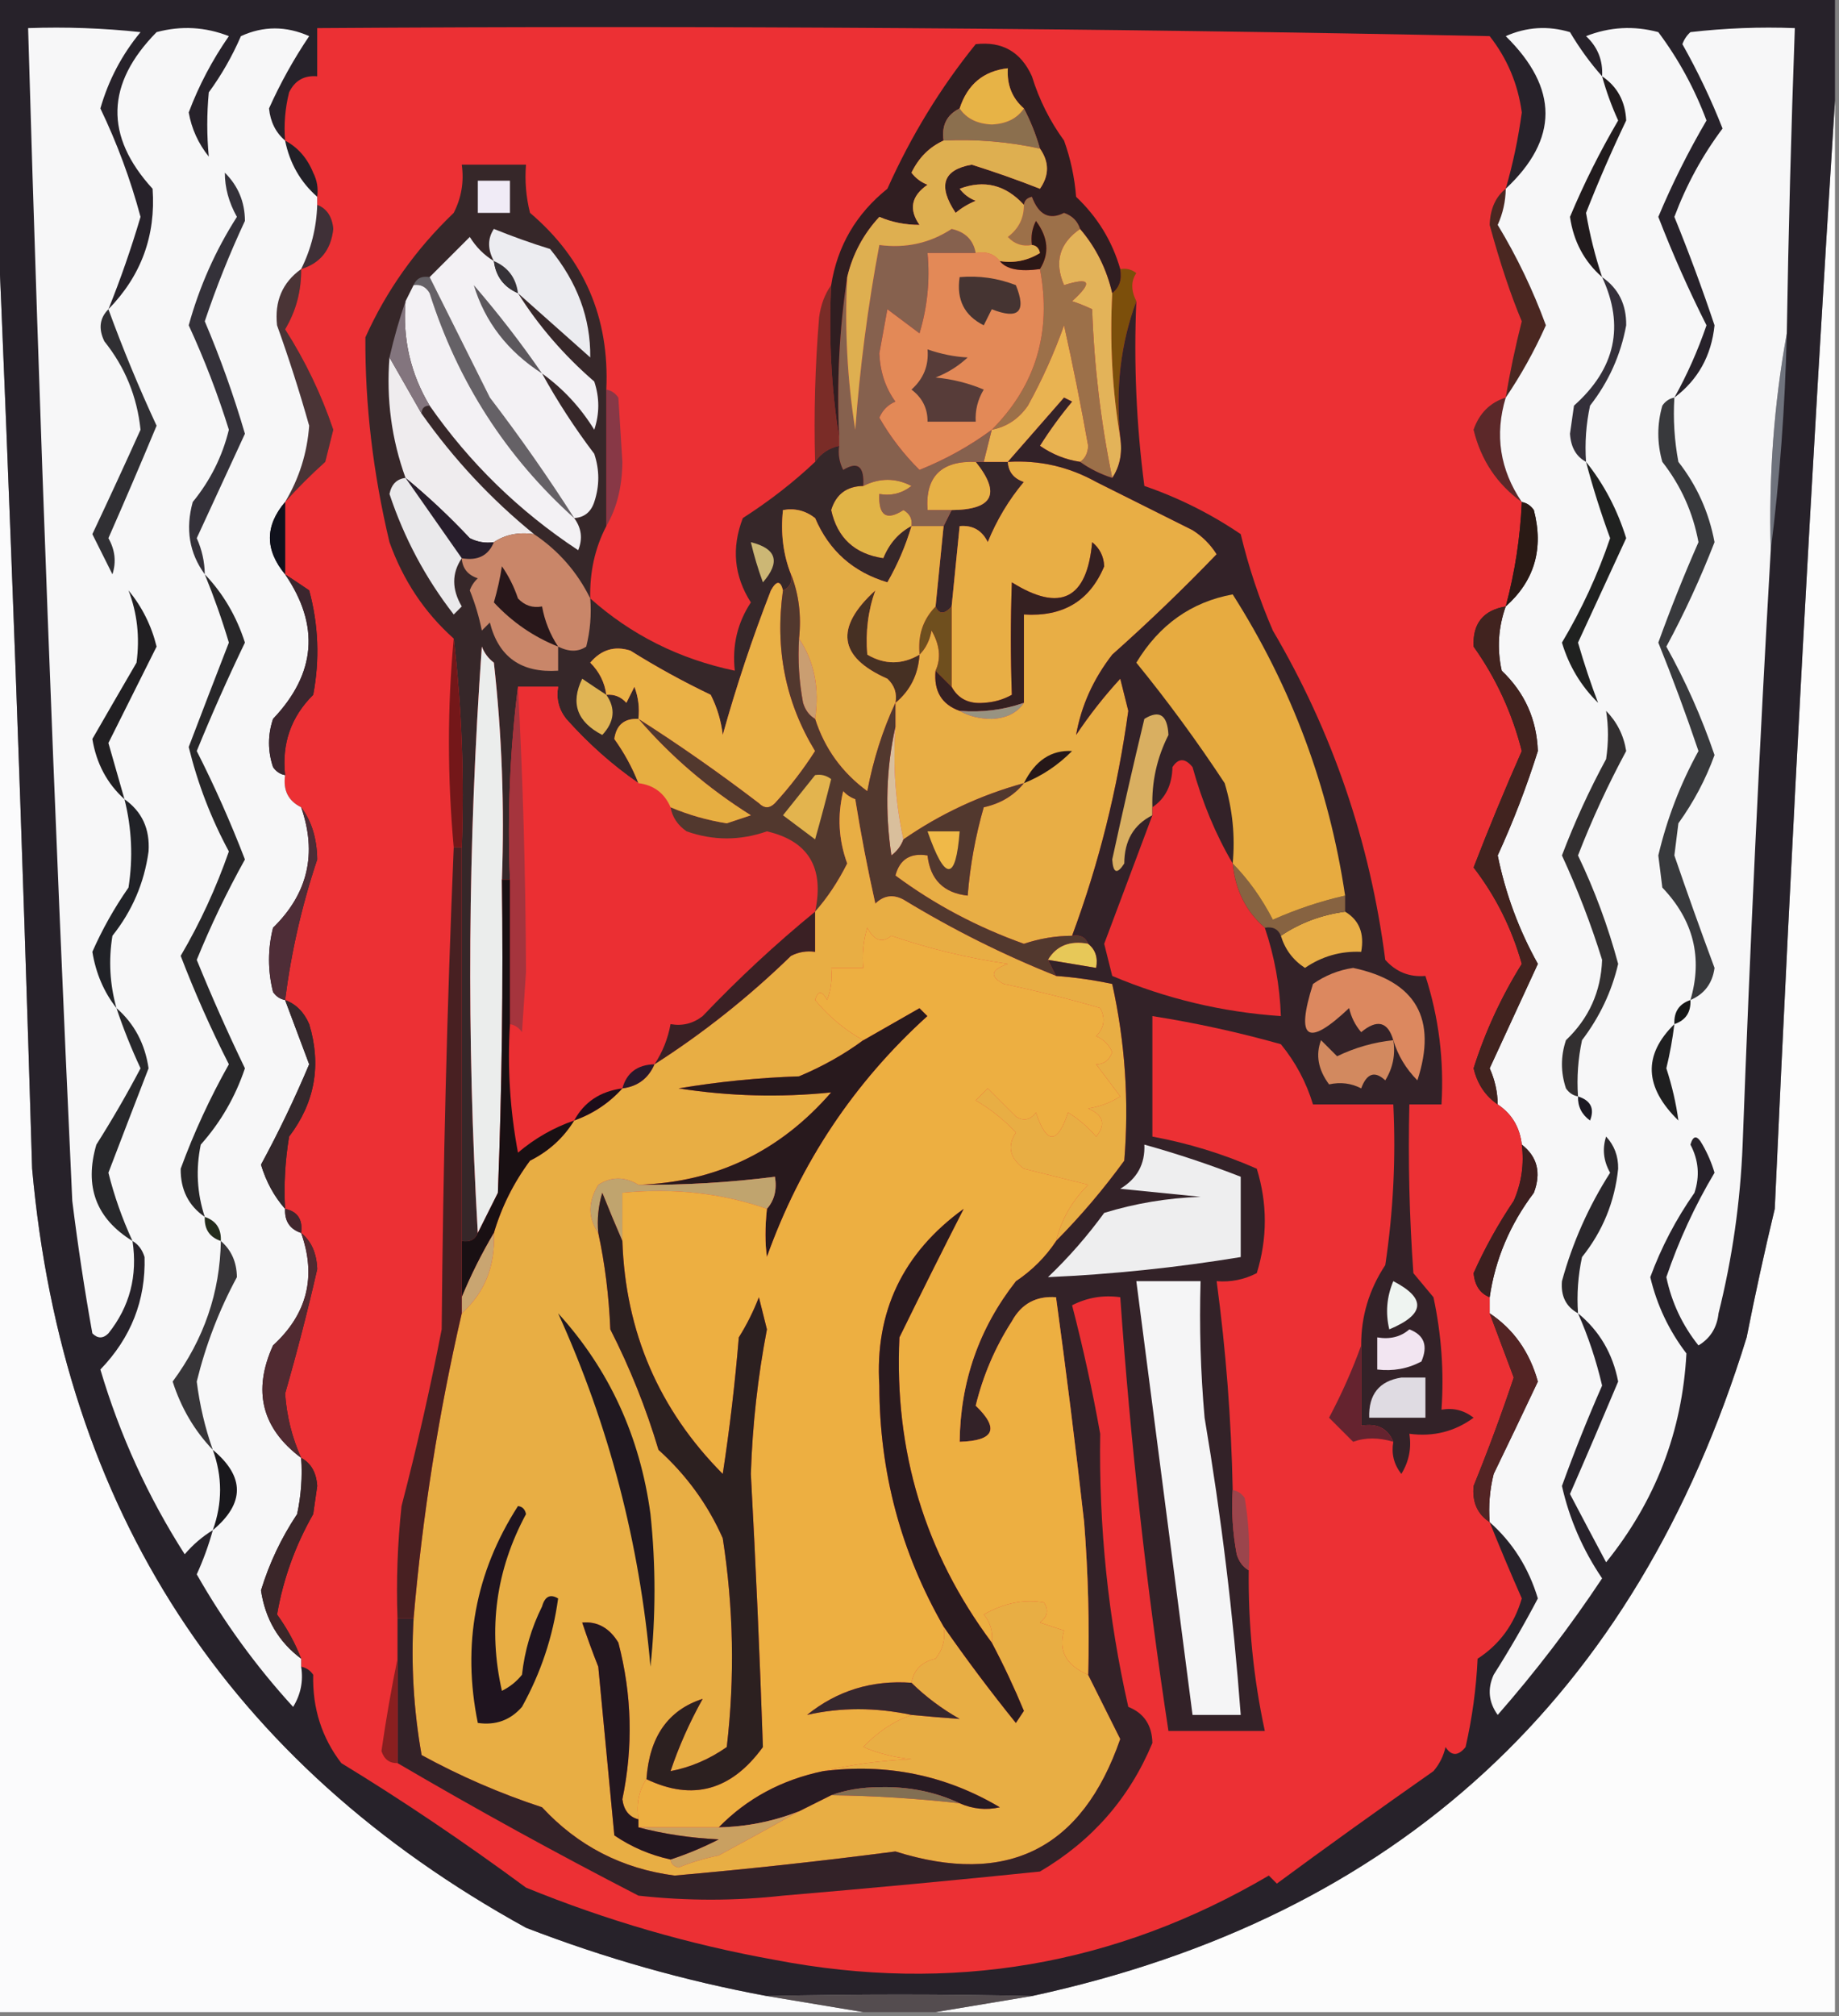 <?xml version="1.0" encoding="UTF-8"?>
<!DOCTYPE svg PUBLIC "-//W3C//DTD SVG 1.1//EN" "http://www.w3.org/Graphics/SVG/1.1/DTD/svg11.dtd">
<svg xmlns="http://www.w3.org/2000/svg" version="1.1" width="229px" height="251px" style="shape-rendering:geometricPrecision; text-rendering:geometricPrecision; image-rendering:optimizeQuality; fill-rule:evenodd; clip-rule:evenodd" xmlns:xlink="http://www.w3.org/1999/xlink">
<rect width="100%" height="100%" fill="#808080" stroke="none"/>
<g><path style="opacity:1" fill="#fcfcfc" d="M 228.5,12.5 C 228.5,91.833 228.5,171.167 228.5,250.5C 191.167,250.5 153.833,250.5 116.5,250.5C 120.5,249.833 124.5,249.167 128.5,248.5C 174.013,238.664 203.68,211.33 217.5,166.5C 218.56,161.141 219.726,155.808 221,150.5C 223.101,104.319 225.601,58.319 228.5,12.5 Z"/></g>
<g><path style="opacity:1" fill="#fbfbfc" d="M -0.5,22.5 C 1.277,63.327 2.777,104.327 4,145.5C 7.83,188.026 28.33,219.526 65.5,240C 75.268,243.774 85.268,246.608 95.5,248.5C 99.5,249.167 103.5,249.833 107.5,250.5C 71.5,250.5 35.5,250.5 -0.5,250.5C -0.5,174.5 -0.5,98.5 -0.5,22.5 Z"/></g>
<g><path style="opacity:1" fill="#27222a" d="M -0.5,-0.5 C 75.833,-0.5 152.167,-0.5 228.5,-0.5C 228.5,3.833 228.5,8.167 228.5,12.5C 225.601,58.319 223.101,104.319 221,150.5C 219.726,155.808 218.56,161.141 217.5,166.5C 203.68,211.33 174.013,238.664 128.5,248.5C 117.569,248.244 106.569,248.244 95.5,248.5C 85.268,246.608 75.268,243.774 65.5,240C 28.33,219.526 7.83,188.026 4,145.5C 2.777,104.327 1.277,63.327 -0.5,22.5C -0.5,14.833 -0.5,7.167 -0.5,-0.5 Z"/></g>
<g><path style="opacity:1" fill="#6f737d" d="M 222.5,41.5 C 222.282,50.683 221.615,59.683 220.5,68.5C 220.236,59.283 220.903,50.283 222.5,41.5 Z"/></g>
<g><path style="opacity:1" fill="#5c2829" d="M 187.5,49.5 C 186.104,54.128 186.771,58.462 189.5,62.5C 186.414,60.271 184.414,57.271 183.5,53.5C 184.211,51.455 185.544,50.122 187.5,49.5 Z"/></g>
<g><path style="opacity:1" fill="#4a3436" d="M 37.5,33.5 C 37.527,36.23 36.86,38.73 35.5,41C 38.02,44.941 40.02,49.108 41.5,53.5C 41.167,54.833 40.833,56.167 40.5,57.5C 38.667,59.149 37,60.816 35.5,62.5C 37.251,59.578 38.251,56.411 38.5,53C 37.313,48.791 35.98,44.625 34.5,40.5C 34.172,37.499 35.172,35.166 37.5,33.5 Z"/></g>
<g><path style="opacity:1" fill="#4a2721" d="M 187.5,23.5 C 187.481,25.06 187.148,26.56 186.5,28C 188.895,31.958 190.895,36.125 192.5,40.5C 191.076,43.686 189.409,46.686 187.5,49.5C 188.028,46.333 188.695,43.166 189.5,40C 188.131,36.752 186.797,32.752 185.5,28C 185.569,26.015 186.235,24.515 187.5,23.5 Z"/></g>
<g><path style="opacity:1" fill="#3f3037" d="M 39.5,25.5 C 40.694,25.97 41.36,26.97 41.5,28.5C 41.222,31.102 39.889,32.769 37.5,33.5C 38.75,30.994 39.416,28.327 39.5,25.5 Z"/></g>
<g><path style="opacity:1" fill="#222027" d="M 35.5,17.5 C 37.093,18.348 38.26,19.681 39,21.5C 39.483,22.448 39.65,23.448 39.5,24.5C 37.412,22.664 36.079,20.331 35.5,17.5 Z"/></g>
<g><path style="opacity:1" fill="#f7f7f8" d="M 199.5,9.5 C 199.617,7.516 198.95,5.85 197.5,4.5C 200.446,3.345 203.446,3.179 206.5,4C 209.015,7.362 211.015,11.029 212.5,15C 210.229,18.876 208.229,22.876 206.5,27C 208.284,31.611 210.284,36.111 212.5,40.5C 211.415,43.665 210.082,46.665 208.5,49.5C 211.444,47.285 213.11,44.285 213.5,40.5C 211.985,35.966 210.319,31.466 208.5,27C 209.992,23.013 211.992,19.346 214.5,16C 213.089,12.409 211.422,8.909 209.5,5.5C 209.709,4.914 210.043,4.414 210.5,4C 214.821,3.501 219.154,3.334 223.5,3.5C 223.04,16.163 222.707,28.829 222.5,41.5C 220.903,50.283 220.236,59.283 220.5,68.5C 219.084,93.15 217.918,117.817 217,142.5C 216.717,149.637 215.717,156.637 214,163.5C 213.804,165.286 212.971,166.619 211.5,167.5C 209.494,164.987 208.16,162.154 207.5,159C 209.044,154.456 211.044,150.123 213.5,146C 213.138,144.775 212.638,143.609 212,142.5C 211.346,141.304 210.846,141.304 210.5,142.5C 211.52,144.432 211.687,146.432 211,148.5C 208.699,151.788 206.866,155.288 205.5,159C 206.327,162.488 207.827,165.654 210,168.5C 209.48,178.213 206.147,186.88 200,194.5C 198.483,191.657 196.983,188.823 195.5,186C 197.551,181.306 199.551,176.639 201.5,172C 200.828,168.514 199.161,165.68 196.5,163.5C 197.779,166.395 198.779,169.395 199.5,172.5C 197.689,176.619 196.023,180.786 194.5,185C 195.429,189.114 197.095,192.948 199.5,196.5C 195.55,202.451 191.217,208.118 186.5,213.5C 185.369,211.926 185.202,210.259 186,208.5C 187.966,205.399 189.8,202.232 191.5,199C 190.356,195.193 188.356,192.027 185.5,189.5C 185.338,187.473 185.505,185.473 186,183.5C 187.865,179.649 189.698,175.816 191.5,172C 190.477,168.315 188.477,165.482 185.5,163.5C 185.5,162.833 185.5,162.167 185.5,161.5C 186.192,156.772 188.025,152.439 191,148.5C 191.941,146.011 191.441,144.011 189.5,142.5C 189.25,140.326 188.25,138.659 186.5,137.5C 186.481,135.94 186.148,134.44 185.5,133C 187.523,128.624 189.523,124.29 191.5,120C 189.14,115.776 187.474,111.276 186.5,106.5C 188.425,102.307 190.092,97.974 191.5,93.5C 191.359,89.552 189.859,86.219 187,83.5C 186.398,80.779 186.565,78.113 187.5,75.5C 191.087,72.305 192.254,68.305 191,63.5C 190.617,62.944 190.117,62.611 189.5,62.5C 186.771,58.462 186.104,54.128 187.5,49.5C 189.409,46.686 191.076,43.686 192.5,40.5C 190.895,36.125 188.895,31.958 186.5,28C 187.148,26.56 187.481,25.06 187.5,23.5C 194.099,17.325 194.099,10.991 187.5,4.5C 190.106,3.348 192.773,3.182 195.5,4C 196.697,6.015 198.03,7.849 199.5,9.5 Z"/></g>
<g><path style="opacity:1" fill="#34303a" d="M 199.5,34.5 C 201.533,35.898 202.533,37.898 202.5,40.5C 201.817,44.199 200.317,47.532 198,50.5C 197.503,52.81 197.337,55.143 197.5,57.5C 196.275,56.848 195.608,55.681 195.5,54C 195.667,52.833 195.833,51.667 196,50.5C 201.162,45.902 202.329,40.569 199.5,34.5 Z"/></g>
<g><path style="opacity:1" fill="#211b1d" d="M 199.5,9.5 C 201.387,10.768 202.387,12.601 202.5,15C 200.691,18.783 199.024,22.617 197.5,26.5C 197.968,29.233 198.635,31.9 199.5,34.5C 197.277,32.559 195.944,30.059 195.5,27C 197.222,22.889 199.222,18.889 201.5,15C 200.68,13.2 200.014,11.366 199.5,9.5 Z"/></g>
<g><path style="opacity:1" fill="#ec3034" d="M 187.5,23.5 C 186.235,24.515 185.569,26.015 185.5,28C 186.797,32.752 188.131,36.752 189.5,40C 188.695,43.166 188.028,46.333 187.5,49.5C 185.544,50.122 184.211,51.455 183.5,53.5C 184.414,57.271 186.414,60.271 189.5,62.5C 189.31,66.922 188.643,71.256 187.5,75.5C 184.688,75.979 183.355,77.646 183.5,80.5C 186.293,84.423 188.293,88.756 189.5,93.5C 187.399,98.251 185.399,103.084 183.5,108C 186.254,111.579 188.254,115.579 189.5,120C 186.935,124.127 184.935,128.46 183.5,133C 183.959,134.942 184.959,136.442 186.5,137.5C 188.25,138.659 189.25,140.326 189.5,142.5C 189.808,144.924 189.474,147.257 188.5,149.5C 186.565,152.371 184.899,155.371 183.5,158.5C 183.64,160.03 184.307,161.03 185.5,161.5C 185.5,162.167 185.5,162.833 185.5,163.5C 186.478,166.131 187.478,168.798 188.5,171.5C 186.976,176.049 185.31,180.549 183.5,185C 183.307,187.008 183.974,188.508 185.5,189.5C 186.751,192.63 188.085,195.797 189.5,199C 188.553,202.243 186.72,204.743 184,206.5C 183.825,210.211 183.325,213.878 182.5,217.5C 181.575,218.641 180.741,218.641 180,217.5C 179.751,218.624 179.251,219.624 178.5,220.5C 171.595,225.336 165.095,230.003 159,234.5C 158.667,234.167 158.333,233.833 158,233.5C 138.916,244.709 118.416,248.209 96.5,244C 85.821,242.081 75.488,239.081 65.5,235C 57.71,229.262 50.043,224.096 42.5,219.5C 40.064,216.322 38.898,212.655 39,208.5C 38.617,207.944 38.117,207.611 37.5,207.5C 37.5,207.167 37.5,206.833 37.5,206.5C 36.758,204.574 35.758,202.741 34.5,201C 35.261,196.594 36.761,192.427 39,188.5C 39.167,187.333 39.333,186.167 39.5,185C 39.392,183.319 38.725,182.152 37.5,181.5C 36.373,179.002 35.706,176.336 35.5,173.5C 36.999,168.294 38.333,163.127 39.5,158C 39.431,156.014 38.765,154.514 37.5,153.5C 37.715,151.821 37.048,150.821 35.5,150.5C 35.335,147.482 35.502,144.482 36,141.5C 39.212,137.272 40.045,132.605 38.5,127.5C 37.859,126.007 36.859,125.007 35.5,124.5C 36.26,118.53 37.593,112.697 39.5,107C 39.467,104.39 38.8,102.223 37.5,100.5C 35.896,99.713 35.229,98.38 35.5,96.5C 35.072,92.574 36.239,89.241 39,86.5C 39.828,82.129 39.661,77.795 38.5,73.5C 37.482,72.808 36.482,72.141 35.5,71.5C 35.5,68.5 35.5,65.5 35.5,62.5C 37,60.816 38.667,59.149 40.5,57.5C 40.833,56.167 41.167,54.833 41.5,53.5C 40.02,49.108 38.02,44.941 35.5,41C 36.86,38.73 37.527,36.23 37.5,33.5C 39.889,32.769 41.222,31.102 41.5,28.5C 41.36,26.97 40.694,25.97 39.5,25.5C 39.5,25.167 39.5,24.833 39.5,24.5C 39.65,23.448 39.483,22.448 39,21.5C 38.26,19.681 37.093,18.348 35.5,17.5C 35.338,15.473 35.505,13.473 36,11.5C 36.71,10.027 37.876,9.36 39.5,9.5C 39.5,7.5 39.5,5.5 39.5,3.5C 88.171,3.167 136.838,3.5 185.5,4.5C 187.689,7.289 189.023,10.456 189.5,14C 189.06,17.248 188.393,20.415 187.5,23.5 Z"/></g>
<g><path style="opacity:1" fill="#36262a" d="M 121.5,57.5 C 121.833,57.5 122.167,57.5 122.5,57.5C 123.5,57.5 124.5,57.5 125.5,57.5C 125.577,58.75 126.244,59.583 127.5,60C 125.634,62.225 124.134,64.725 123,67.5C 122.29,66.027 121.124,65.36 119.5,65.5C 119.167,68.833 118.833,72.167 118.5,75.5C 117.604,76.506 116.938,76.506 116.5,75.5C 116.833,72.167 117.167,68.833 117.5,65.5C 117.833,64.833 118.167,64.167 118.5,63.5C 123.669,63.458 124.669,61.458 121.5,57.5 Z"/></g>
<g><path style="opacity:1" fill="#e7b146" d="M 121.5,57.5 C 124.669,61.458 123.669,63.458 118.5,63.5C 117.5,63.5 116.5,63.5 115.5,63.5C 115.202,59.347 117.202,57.347 121.5,57.5 Z"/></g>
<g><path style="opacity:1" fill="#e1b447" d="M 113.5,65.5 C 111.907,66.348 110.74,67.681 110,69.5C 106.43,68.973 104.264,66.973 103.5,63.5C 104.1,61.532 105.433,60.532 107.5,60.5C 109.54,59.481 111.54,59.481 113.5,60.5C 112.311,61.429 110.978,61.762 109.5,61.5C 109.38,64.205 110.38,64.871 112.5,63.5C 113.298,63.957 113.631,64.624 113.5,65.5 Z"/></g>
<g><path style="opacity:1" fill="#e9b351" d="M 134.5,57.5 C 132.688,57.229 131.022,56.562 129.5,55.5C 130.711,53.578 132.044,51.745 133.5,50C 133.167,49.833 132.833,49.667 132.5,49.5C 130.169,52.158 127.836,54.824 125.5,57.5C 124.5,57.5 123.5,57.5 122.5,57.5C 122.833,56.167 123.167,54.833 123.5,53.5C 125.371,53.141 126.871,52.141 128,50.5C 129.777,47.28 131.277,43.947 132.5,40.5C 133.607,45.474 134.607,50.474 135.5,55.5C 135.457,56.416 135.124,57.083 134.5,57.5 Z"/></g>
<g><path style="opacity:1" fill="#7c4f0b" d="M 139.5,33.5 C 140.239,33.369 140.906,33.536 141.5,34C 140.829,34.986 140.829,36.153 141.5,37.5C 139.55,42.735 138.883,48.402 139.5,54.5C 138.51,48.69 138.177,42.69 138.5,36.5C 139.404,35.791 139.737,34.791 139.5,33.5 Z"/></g>
<g><path style="opacity:1" fill="#883846" d="M 75.5,48.5 C 76.117,48.611 76.617,48.944 77,49.5C 77.167,52.167 77.333,54.833 77.5,57.5C 77.478,60.59 76.812,63.257 75.5,65.5C 75.5,59.833 75.5,54.167 75.5,48.5 Z"/></g>
<g><path style="opacity:1" fill="#7a2c27" d="M 103.5,35.5 C 103.177,42.022 103.51,48.355 104.5,54.5C 104.5,54.833 104.5,55.167 104.5,55.5C 103.222,55.782 102.222,56.449 101.5,57.5C 101.334,51.491 101.501,45.491 102,39.5C 102.21,37.942 102.71,36.608 103.5,35.5 Z"/></g>
<g><path style="opacity:1" fill="#e38957" d="M 121.5,31.5 C 122.791,31.263 123.791,31.596 124.5,32.5C 125.292,33.518 126.959,33.851 129.5,33.5C 130.98,41.337 128.98,48.004 123.5,53.5C 120.75,55.53 117.75,57.196 114.5,58.5C 112.542,56.564 110.876,54.398 109.5,52C 109.905,51.055 110.572,50.388 111.5,50C 110.267,48.302 109.6,46.302 109.5,44C 109.833,42.167 110.167,40.333 110.5,38.5C 111.833,39.5 113.167,40.5 114.5,41.5C 115.487,38.232 115.82,34.898 115.5,31.5C 117.5,31.5 119.5,31.5 121.5,31.5 Z"/></g>
<g><path style="opacity:1" fill="#573c39" d="M 115.5,43.5 C 117.205,44.088 118.872,44.421 120.5,44.5C 119.335,45.584 118.002,46.417 116.5,47C 118.577,47.192 120.577,47.692 122.5,48.5C 121.754,49.736 121.421,51.069 121.5,52.5C 119.5,52.5 117.5,52.5 115.5,52.5C 115.52,50.857 114.853,49.524 113.5,48.5C 115.005,47.158 115.672,45.492 115.5,43.5 Z"/></g>
<g><path style="opacity:1" fill="#e3b359" d="M 134.5,28.5 C 136.459,30.785 137.792,33.451 138.5,36.5C 138.177,42.69 138.51,48.69 139.5,54.5C 139.784,56.415 139.451,58.081 138.5,59.5C 137.083,52.594 136.25,45.594 136,38.5C 135.08,38.07 134.247,37.736 133.5,37.5C 136.121,35.128 135.788,34.462 132.5,35.5C 131.251,32.622 131.918,30.288 134.5,28.5 Z"/></g>
<g><path style="opacity:1" fill="#9c7049" d="M 134.5,28.5 C 131.918,30.288 131.251,32.622 132.5,35.5C 135.788,34.462 136.121,35.128 133.5,37.5C 134.247,37.736 135.08,38.07 136,38.5C 136.25,45.594 137.083,52.594 138.5,59.5C 137.005,59.011 135.671,58.345 134.5,57.5C 135.124,57.083 135.457,56.416 135.5,55.5C 134.607,50.474 133.607,45.474 132.5,40.5C 131.277,43.947 129.777,47.28 128,50.5C 126.871,52.141 125.371,53.141 123.5,53.5C 128.98,48.004 130.98,41.337 129.5,33.5C 130.709,31.565 130.542,29.565 129,27.5C 128.517,28.448 128.351,29.448 128.5,30.5C 127.325,30.719 126.325,30.386 125.5,29.5C 126.853,28.476 127.52,27.143 127.5,25.5C 127.56,24.957 127.893,24.624 128.5,24.5C 129.345,26.762 130.678,27.429 132.5,26.5C 133.522,26.855 134.189,27.522 134.5,28.5 Z"/></g>
<g><path style="opacity:1" fill="#453432" d="M 119.5,34.5 C 121.92,34.292 124.253,34.626 126.5,35.5C 127.844,38.822 126.844,39.822 123.5,38.5C 123.167,39.167 122.833,39.833 122.5,40.5C 120.077,39.288 119.077,37.288 119.5,34.5 Z"/></g>
<g><path style="opacity:1" fill="#86614e" d="M 121.5,31.5 C 119.5,31.5 117.5,31.5 115.5,31.5C 115.82,34.898 115.487,38.232 114.5,41.5C 113.167,40.5 111.833,39.5 110.5,38.5C 110.167,40.333 109.833,42.167 109.5,44C 109.6,46.302 110.267,48.302 111.5,50C 110.572,50.388 109.905,51.055 109.5,52C 110.876,54.398 112.542,56.564 114.5,58.5C 117.75,57.196 120.75,55.53 123.5,53.5C 123.167,54.833 122.833,56.167 122.5,57.5C 122.167,57.5 121.833,57.5 121.5,57.5C 117.202,57.347 115.202,59.347 115.5,63.5C 116.5,63.5 117.5,63.5 118.5,63.5C 118.167,64.167 117.833,64.833 117.5,65.5C 116.167,65.5 114.833,65.5 113.5,65.5C 113.631,64.624 113.298,63.957 112.5,63.5C 110.38,64.871 109.38,64.205 109.5,61.5C 110.978,61.762 112.311,61.429 113.5,60.5C 111.54,59.481 109.54,59.481 107.5,60.5C 107.646,58.058 106.813,57.391 105,58.5C 104.517,57.552 104.351,56.552 104.5,55.5C 104.5,55.167 104.5,54.833 104.5,54.5C 104.176,47.646 104.509,40.979 105.5,34.5C 105.17,40.868 105.504,47.202 106.5,53.5C 107.072,45.742 108.072,38.075 109.5,30.5C 112.807,30.937 115.807,30.27 118.5,28.5C 120.213,28.879 121.213,29.879 121.5,31.5 Z"/></g>
<g><path style="opacity:1" fill="#362729" d="M 75.5,48.5 C 75.5,54.167 75.5,59.833 75.5,65.5C 74.087,68.219 73.42,71.219 73.5,74.5C 78.603,79.052 84.603,82.052 91.5,83.5C 91.156,80.38 91.823,77.547 93.5,75C 91.403,71.714 91.07,68.214 92.5,64.5C 95.819,62.368 98.819,60.035 101.5,57.5C 102.222,56.449 103.222,55.782 104.5,55.5C 104.351,56.552 104.517,57.552 105,58.5C 106.813,57.391 107.646,58.058 107.5,60.5C 105.433,60.532 104.1,61.532 103.5,63.5C 104.264,66.973 106.43,68.973 110,69.5C 110.74,67.681 111.907,66.348 113.5,65.5C 112.783,67.937 111.783,70.27 110.5,72.5C 106.233,71.232 103.233,68.565 101.5,64.5C 100.311,63.571 98.978,63.238 97.5,63.5C 97.194,66.385 97.527,69.052 98.5,71.5C 98.672,72.492 98.338,73.158 97.5,73.5C 97.19,72.262 96.69,72.262 96,73.5C 93.683,79.455 91.683,85.455 90,91.5C 89.798,89.744 89.298,88.078 88.5,86.5C 85.02,84.834 81.686,83.001 78.5,81C 76.535,80.376 74.869,80.876 73.5,82.5C 74.63,83.622 75.297,84.956 75.5,86.5C 76.496,86.414 77.329,86.748 78,87.5C 78.333,86.833 78.667,86.167 79,85.5C 79.49,86.793 79.657,88.127 79.5,89.5C 77.748,89.418 76.748,90.251 76.5,92C 77.741,93.731 78.741,95.564 79.5,97.5C 76.242,95.249 73.242,92.583 70.5,89.5C 69.571,88.311 69.238,86.978 69.5,85.5C 67.833,85.5 66.167,85.5 64.5,85.5C 63.508,93.316 63.174,101.316 63.5,109.5C 63.167,109.5 62.833,109.5 62.5,109.5C 62.831,100.475 62.498,91.475 61.5,82.5C 60.808,81.975 60.308,81.308 60,80.5C 58.257,104.977 58.09,129.31 59.5,153.5C 59.158,154.338 58.492,154.672 57.5,154.5C 57.5,138.167 57.5,121.833 57.5,105.5C 57.826,96.651 57.493,87.984 56.5,79.5C 52.865,76.255 50.198,72.255 48.5,67.5C 46.45,58.896 45.45,50.396 45.5,42C 48.091,36.215 51.758,31.048 56.5,26.5C 57.466,24.604 57.799,22.604 57.5,20.5C 60.167,20.5 62.833,20.5 65.5,20.5C 65.338,22.527 65.504,24.527 66,26.5C 72.745,32.22 75.912,39.554 75.5,48.5 Z"/></g>
<g><path style="opacity:1" fill="#efecee" d="M 48.5,44.5 C 49.833,46.833 51.167,49.167 52.5,51.5C 56.489,57.155 61.156,62.155 66.5,66.5C 64.585,66.216 62.919,66.549 61.5,67.5C 60.448,67.65 59.448,67.483 58.5,67C 55.964,64.295 53.297,61.795 50.5,59.5C 48.758,54.692 48.091,49.692 48.5,44.5 Z"/></g>
<g><path style="opacity:1" fill="#271d2b" d="M 50.5,59.5 C 53.297,61.795 55.964,64.295 58.5,67C 59.448,67.483 60.448,67.65 61.5,67.5C 60.817,69.177 59.483,69.843 57.5,69.5C 55.167,66.167 52.833,62.833 50.5,59.5 Z"/></g>
<g><path style="opacity:1" fill="#eae9eb" d="M 50.5,59.5 C 52.833,62.833 55.167,66.167 57.5,69.5C 56.246,71.357 56.246,73.357 57.5,75.5C 57.167,75.833 56.833,76.167 56.5,76.5C 52.989,71.979 50.323,66.979 48.5,61.5C 48.747,60.287 49.414,59.62 50.5,59.5 Z"/></g>
<g><path style="opacity:1" fill="#656166" d="M 51.5,35.5 C 51.842,34.662 52.508,34.328 53.5,34.5C 55.954,39.408 58.454,44.408 61,49.5C 64.745,54.398 68.245,59.398 71.5,64.5C 63.002,56.854 57.002,47.52 53.5,36.5C 53.043,35.703 52.376,35.369 51.5,35.5 Z"/></g>
<g><path style="opacity:1" fill="#f3f1f4" d="M 51.5,35.5 C 52.376,35.369 53.043,35.703 53.5,36.5C 57.002,47.52 63.002,56.854 71.5,64.5C 72.412,65.738 72.579,67.072 72,68.5C 64.667,63.667 58.501,57.667 53.5,50.5C 51.119,46.519 50.119,42.186 50.5,37.5C 50.833,36.833 51.167,36.167 51.5,35.5 Z"/></g>
<g><path style="opacity:1" fill="#f3f1f4" d="M 61.5,32.5 C 61.738,34.404 62.738,35.738 64.5,36.5C 67.06,40.57 70.227,44.236 74,47.5C 74.667,49.5 74.667,51.5 74,53.5C 72.281,50.712 70.115,48.379 67.5,46.5C 69.397,49.947 71.563,53.28 74,56.5C 74.667,58.5 74.667,60.5 74,62.5C 73.583,63.756 72.75,64.423 71.5,64.5C 68.245,59.398 64.745,54.398 61,49.5C 58.454,44.408 55.954,39.408 53.5,34.5C 55.146,32.854 56.812,31.188 58.5,29.5C 59.288,30.77 60.288,31.77 61.5,32.5 Z"/></g>
<g><path style="opacity:1" fill="#83757e" d="M 50.5,37.5 C 50.119,42.186 51.119,46.519 53.5,50.5C 52.833,50.5 52.5,50.833 52.5,51.5C 51.167,49.167 49.833,46.833 48.5,44.5C 49.065,42.048 49.732,39.715 50.5,37.5 Z"/></g>
<g><path style="opacity:1" fill="#5c585d" d="M 67.5,46.5 C 63.22,43.748 60.386,40.081 59,35.5C 62.073,39.061 64.906,42.728 67.5,46.5 Z"/></g>
<g><path style="opacity:1" fill="#353237" d="M 61.5,32.5 C 63.262,33.262 64.262,34.596 64.5,36.5C 62.738,35.738 61.738,34.404 61.5,32.5 Z"/></g>
<g><path style="opacity:1" fill="#ececf0" d="M 64.5,36.5 C 64.262,34.596 63.262,33.262 61.5,32.5C 60.708,31.033 60.708,29.7 61.5,28.5C 63.795,29.432 66.129,30.265 68.5,31C 71.894,35.142 73.561,39.642 73.5,44.5C 70.48,41.811 67.48,39.144 64.5,36.5 Z"/></g>
<g><path style="opacity:1" fill="#301e21" d="M 139.5,33.5 C 139.737,34.791 139.404,35.791 138.5,36.5C 137.792,33.451 136.459,30.785 134.5,28.5C 134.189,27.522 133.522,26.855 132.5,26.5C 130.678,27.429 129.345,26.762 128.5,24.5C 127.893,24.624 127.56,24.957 127.5,25.5C 125.22,23.013 122.553,22.346 119.5,23.5C 120.025,24.192 120.692,24.692 121.5,25C 120.584,25.374 119.75,25.874 119,26.5C 116.752,23.138 117.418,21.138 121,20.5C 123.871,21.401 126.704,22.401 129.5,23.5C 130.666,21.833 130.666,20.166 129.5,18.5C 128.976,16.694 128.309,15.028 127.5,13.5C 126.032,12.221 125.365,10.554 125.5,8.5C 122.474,8.837 120.474,10.504 119.5,13.5C 117.896,14.287 117.229,15.62 117.5,17.5C 115.743,18.292 114.409,19.625 113.5,21.5C 114.025,22.192 114.692,22.692 115.5,23C 113.473,24.396 113.14,26.062 114.5,28C 112.702,27.994 111.035,27.661 109.5,27C 107.506,29.157 106.172,31.657 105.5,34.5C 104.509,40.979 104.176,47.646 104.5,54.5C 103.51,48.355 103.177,42.022 103.5,35.5C 104.272,30.627 106.605,26.627 110.5,23.5C 113.452,16.914 117.119,10.914 121.5,5.5C 124.792,5.12 127.125,6.453 128.5,9.5C 129.39,12.394 130.724,15.061 132.5,17.5C 133.314,19.766 133.814,22.099 134,24.5C 136.668,27.023 138.501,30.023 139.5,33.5 Z"/></g>
<g><path style="opacity:1" fill="#2c1716" d="M 129.5,33.5 C 126.959,33.851 125.292,33.518 124.5,32.5C 126.288,32.785 127.955,32.452 129.5,31.5C 129.376,30.893 129.043,30.56 128.5,30.5C 128.351,29.448 128.517,28.448 129,27.5C 130.542,29.565 130.709,31.565 129.5,33.5 Z"/></g>
<g><path style="opacity:1" fill="#deaf50" d="M 117.5,17.5 C 121.566,17.307 125.566,17.64 129.5,18.5C 130.666,20.166 130.666,21.833 129.5,23.5C 126.704,22.401 123.871,21.401 121,20.5C 117.418,21.138 116.752,23.138 119,26.5C 119.75,25.874 120.584,25.374 121.5,25C 120.692,24.692 120.025,24.192 119.5,23.5C 122.553,22.346 125.22,23.013 127.5,25.5C 127.52,27.143 126.853,28.476 125.5,29.5C 126.325,30.386 127.325,30.719 128.5,30.5C 129.043,30.56 129.376,30.893 129.5,31.5C 127.955,32.452 126.288,32.785 124.5,32.5C 123.791,31.596 122.791,31.263 121.5,31.5C 121.213,29.879 120.213,28.879 118.5,28.5C 115.807,30.27 112.807,30.937 109.5,30.5C 108.072,38.075 107.072,45.742 106.5,53.5C 105.504,47.202 105.17,40.868 105.5,34.5C 106.172,31.657 107.506,29.157 109.5,27C 111.035,27.661 112.702,27.994 114.5,28C 113.14,26.062 113.473,24.396 115.5,23C 114.692,22.692 114.025,22.192 113.5,21.5C 114.409,19.625 115.743,18.292 117.5,17.5 Z"/></g>
<g><path style="opacity:1" fill="#f0ebf6" d="M 59.5,22.5 C 60.833,22.5 62.167,22.5 63.5,22.5C 63.5,23.833 63.5,25.167 63.5,26.5C 62.167,26.5 60.833,26.5 59.5,26.5C 59.5,25.167 59.5,23.833 59.5,22.5 Z"/></g>
<g><path style="opacity:1" fill="#8b6f4e" d="M 119.5,13.5 C 120.334,14.748 121.667,15.415 123.5,15.5C 125.333,15.415 126.666,14.748 127.5,13.5C 128.309,15.028 128.976,16.694 129.5,18.5C 125.566,17.64 121.566,17.307 117.5,17.5C 117.229,15.62 117.896,14.287 119.5,13.5 Z"/></g>
<g><path style="opacity:1" fill="#e7b346" d="M 127.5,13.5 C 126.666,14.748 125.333,15.415 123.5,15.5C 121.667,15.415 120.334,14.748 119.5,13.5C 120.474,10.504 122.474,8.837 125.5,8.5C 125.365,10.554 126.032,12.221 127.5,13.5 Z"/></g>
<g><path style="opacity:1" fill="#f7f7f8" d="M 13.5,38.5 C 17.58,34.337 19.413,29.337 19,23.5C 13.002,16.932 13.169,10.432 19.5,4C 22.554,3.179 25.554,3.345 28.5,4.5C 26.423,7.49 24.756,10.656 23.5,14C 23.858,16.032 24.692,17.866 26,19.5C 25.747,16.867 25.747,14.2 26,11.5C 27.586,9.33 28.92,6.996 30,4.5C 32.795,3.217 35.628,3.217 38.5,4.5C 36.563,7.376 34.896,10.376 33.5,13.5C 33.668,15.171 34.335,16.504 35.5,17.5C 36.079,20.331 37.412,22.664 39.5,24.5C 39.5,24.833 39.5,25.167 39.5,25.5C 39.416,28.327 38.75,30.994 37.5,33.5C 35.172,35.166 34.172,37.499 34.5,40.5C 35.98,44.625 37.313,48.791 38.5,53C 38.251,56.411 37.251,59.578 35.5,62.5C 32.983,65.461 32.983,68.461 35.5,71.5C 39.853,77.87 39.353,83.87 34,89.5C 33.333,91.5 33.333,93.5 34,95.5C 34.383,96.056 34.883,96.389 35.5,96.5C 35.229,98.38 35.896,99.713 37.5,100.5C 39.512,106.259 38.345,111.259 34,115.5C 33.333,118.167 33.333,120.833 34,123.5C 34.383,124.056 34.883,124.389 35.5,124.5C 36.49,127.151 37.49,129.817 38.5,132.5C 36.691,136.794 34.691,140.961 32.5,145C 33.14,147.12 34.14,148.954 35.5,150.5C 35.427,152.027 36.094,153.027 37.5,153.5C 39.428,158.922 38.262,163.589 34,167.5C 31.43,173.158 32.596,177.825 37.5,181.5C 37.663,183.857 37.497,186.19 37,188.5C 35.027,191.464 33.527,194.631 32.5,198C 33.034,201.578 34.701,204.411 37.5,206.5C 37.5,206.833 37.5,207.167 37.5,207.5C 37.785,209.288 37.452,210.955 36.5,212.5C 31.895,207.464 27.895,201.964 24.5,196C 25.32,194.2 25.986,192.366 26.5,190.5C 25.206,191.29 24.039,192.29 23,193.5C 18.432,186.361 14.932,178.695 12.5,170.5C 16.32,166.539 18.154,161.872 18,156.5C 17.722,155.584 17.222,154.918 16.5,154.5C 17.154,158.839 16.154,162.673 13.5,166C 12.833,166.667 12.167,166.667 11.5,166C 10.524,160.57 9.691,155.07 9,149.5C 6.741,100.85 4.907,52.183 3.5,3.5C 8.179,3.334 12.845,3.501 17.5,4C 15.179,6.808 13.512,9.975 12.5,13.5C 14.58,17.831 16.247,22.331 17.5,27C 16.329,30.962 14.995,34.796 13.5,38.5 Z"/></g>
<g><path style="opacity:1" fill="#343139" d="M 25.5,71.5 C 23.573,68.863 23.073,65.863 24,62.5C 26.189,59.82 27.689,56.82 28.5,53.5C 27.12,49.071 25.454,44.738 23.5,40.5C 24.829,35.681 26.829,31.181 29.5,27C 28.496,25.202 27.996,23.368 28,21.5C 29.656,23.146 30.489,25.146 30.5,27.5C 28.599,31.569 26.933,35.736 25.5,40C 27.426,44.529 29.093,49.196 30.5,54C 28.502,58.329 26.502,62.662 24.5,67C 25.148,68.44 25.481,69.94 25.5,71.5 Z"/></g>
<g><path style="opacity:1" fill="#302f33" d="M 13.5,38.5 C 15.311,43.456 17.311,48.289 19.5,53C 17.572,57.628 15.572,62.295 13.5,67C 14.329,68.465 14.496,69.965 14,71.5C 13.167,69.833 12.333,68.167 11.5,66.5C 13.56,62.134 15.56,57.8 17.5,53.5C 17.072,49.38 15.572,45.713 13,42.5C 12.235,40.934 12.402,39.601 13.5,38.5 Z"/></g>
<g><path style="opacity:1" fill="#10111c" d="M 35.5,62.5 C 35.5,65.5 35.5,68.5 35.5,71.5C 32.983,68.461 32.983,65.461 35.5,62.5 Z"/></g>
<g><path style="opacity:1" fill="#ccb775" d="M 93.5,67.5 C 96.709,68.297 97.209,69.963 95,72.5C 94.392,70.846 93.892,69.179 93.5,67.5 Z"/></g>
<g><path style="opacity:1" fill="#2a1a15" d="M 189.5,62.5 C 190.117,62.611 190.617,62.944 191,63.5C 192.254,68.305 191.087,72.305 187.5,75.5C 188.643,71.256 189.31,66.922 189.5,62.5 Z"/></g>
<g><path style="opacity:1" fill="#38393c" d="M 208.5,49.5 C 208.336,52.187 208.503,54.854 209,57.5C 211.309,60.452 212.809,63.785 213.5,67.5C 211.757,71.984 209.757,76.317 207.5,80.5C 209.899,84.8 211.899,89.3 213.5,94C 212.41,97.011 210.91,99.844 209,102.5C 208.833,103.833 208.667,105.167 208.5,106.5C 210.085,111.125 211.751,115.792 213.5,120.5C 213.246,122.417 212.246,123.751 210.5,124.5C 212.048,119.231 210.881,114.565 207,110.5C 206.833,109.167 206.667,107.833 206.5,106.5C 207.582,101.918 209.248,97.585 211.5,93.5C 209.948,88.907 208.281,84.407 206.5,80C 208.023,75.786 209.689,71.619 211.5,67.5C 210.817,63.801 209.317,60.468 207,57.5C 206.333,55.167 206.333,52.833 207,50.5C 207.383,49.944 207.883,49.611 208.5,49.5 Z"/></g>
<g><path style="opacity:1" fill="#c98669" d="M 66.5,66.5 C 69.55,68.549 71.883,71.216 73.5,74.5C 73.662,76.527 73.496,78.527 73,80.5C 72.014,81.171 70.847,81.171 69.5,80.5C 69.5,81.5 69.5,82.5 69.5,83.5C 64.919,83.805 62.085,81.805 61,77.5C 60.667,77.833 60.333,78.167 60,78.5C 59.654,76.782 59.154,75.115 58.5,73.5C 58.709,72.914 59.043,72.414 59.5,72C 58.244,71.583 57.577,70.75 57.5,69.5C 59.483,69.843 60.817,69.177 61.5,67.5C 62.919,66.549 64.585,66.216 66.5,66.5 Z"/></g>
<g><path style="opacity:1" fill="#28171a" d="M 69.5,80.5 C 66.445,79.287 63.779,77.453 61.5,75C 61.944,73.467 62.277,71.967 62.5,70.5C 63.357,71.736 64.023,73.069 64.5,74.5C 65.325,75.386 66.325,75.719 67.5,75.5C 67.831,77.322 68.498,78.989 69.5,80.5 Z"/></g>
<g><path style="opacity:1" fill="#e8ae45" d="M 125.5,57.5 C 129.41,57.263 133.077,58.096 136.5,60C 140.5,62 144.5,64 148.5,66C 149.728,66.779 150.728,67.779 151.5,69C 147.384,73.281 143.05,77.448 138.5,81.5C 136.136,84.552 134.636,87.885 134,91.5C 135.673,88.999 137.507,86.665 139.5,84.5C 139.833,85.833 140.167,87.167 140.5,88.5C 139.161,98.228 136.828,107.561 133.5,116.5C 131.453,116.511 129.453,116.844 127.5,117.5C 121.668,115.42 116.335,112.586 111.5,109C 112.032,106.98 113.365,106.147 115.5,106.5C 115.833,109.5 117.5,111.167 120.5,111.5C 120.795,107.772 121.461,104.105 122.5,100.5C 124.598,100.043 126.264,99.043 127.5,97.5C 122.114,98.977 117.114,101.31 112.5,104.5C 111.514,100.03 111.181,95.363 111.5,90.5C 111.5,89.5 111.5,88.5 111.5,87.5C 113.346,85.97 114.346,83.97 114.5,81.5C 115.268,80.737 115.768,79.737 116,78.5C 117.036,80.299 117.203,81.966 116.5,83.5C 116.259,86.034 117.259,87.7 119.5,88.5C 120.622,89.156 121.955,89.489 123.5,89.5C 125.333,89.415 126.666,88.748 127.5,87.5C 127.5,83.833 127.5,80.167 127.5,76.5C 132.372,76.813 135.706,74.813 137.5,70.5C 137.444,69.263 136.944,68.263 136,67.5C 135.361,74.604 132.028,76.27 126,72.5C 125.836,77.179 125.836,81.845 126,86.5C 124.938,87.097 123.772,87.43 122.5,87.5C 120.645,87.66 119.312,86.993 118.5,85.5C 118.5,82.167 118.5,78.833 118.5,75.5C 118.833,72.167 119.167,68.833 119.5,65.5C 121.124,65.36 122.29,66.027 123,67.5C 124.134,64.725 125.634,62.225 127.5,60C 126.244,59.583 125.577,58.75 125.5,57.5 Z"/></g>
<g><path style="opacity:1" fill="#352021" d="M 127.5,87.5 C 124.946,88.388 122.279,88.721 119.5,88.5C 117.259,87.7 116.259,86.034 116.5,83.5C 117.167,84.167 117.833,84.833 118.5,85.5C 119.312,86.993 120.645,87.66 122.5,87.5C 123.772,87.43 124.938,87.097 126,86.5C 125.836,81.845 125.836,77.179 126,72.5C 132.028,76.27 135.361,74.604 136,67.5C 136.944,68.263 137.444,69.263 137.5,70.5C 135.706,74.813 132.372,76.813 127.5,76.5C 127.5,80.167 127.5,83.833 127.5,87.5 Z"/></g>
<g><path style="opacity:1" fill="#463023" d="M 114.5,81.5 C 114.346,83.97 113.346,85.97 111.5,87.5C 111.719,86.325 111.386,85.325 110.5,84.5C 104.406,81.81 103.906,78.144 109,73.5C 108.096,76.026 107.762,78.692 108,81.5C 110.163,82.768 112.33,82.768 114.5,81.5 Z"/></g>
<g><path style="opacity:1" fill="#211f22" d="M 15.5,99.5 C 13.334,97.549 12.001,95.049 11.5,92C 13.317,88.843 15.15,85.677 17,82.5C 17.425,79.328 17.091,76.328 16,73.5C 17.697,75.56 18.863,77.893 19.5,80.5C 17.5,84.5 15.5,88.5 13.5,92.5C 14.173,94.851 14.84,97.184 15.5,99.5 Z"/></g>
<g><path style="opacity:1" fill="#6f4f1e" d="M 116.5,75.5 C 116.938,76.506 117.604,76.506 118.5,75.5C 118.5,78.833 118.5,82.167 118.5,85.5C 117.833,84.833 117.167,84.167 116.5,83.5C 117.203,81.966 117.036,80.299 116,78.5C 115.768,79.737 115.268,80.737 114.5,81.5C 114.259,79.102 114.926,77.102 116.5,75.5 Z"/></g>
<g><path style="opacity:1" fill="#202120" d="M 197.5,57.5 C 199.722,60.262 201.388,63.429 202.5,67C 200.493,71.346 198.493,75.679 196.5,80C 197.28,82.678 198.113,85.178 199,87.5C 196.865,85.398 195.365,82.898 194.5,80C 196.956,75.877 198.956,71.544 200.5,67C 199.346,63.865 198.346,60.698 197.5,57.5 Z"/></g>
<g><path style="opacity:1" fill="#ebedec" d="M 62.5,109.5 C 62.667,122.504 62.5,135.504 62,148.5C 61.153,150.193 60.32,151.86 59.5,153.5C 58.09,129.31 58.257,104.977 60,80.5C 60.308,81.308 60.808,81.975 61.5,82.5C 62.498,91.475 62.831,100.475 62.5,109.5 Z"/></g>
<g><path style="opacity:1" fill="#3b262e" d="M 35.5,71.5 C 36.482,72.141 37.482,72.808 38.5,73.5C 39.661,77.795 39.828,82.129 39,86.5C 36.239,89.241 35.072,92.574 35.5,96.5C 34.883,96.389 34.383,96.056 34,95.5C 33.333,93.5 33.333,91.5 34,89.5C 39.353,83.87 39.853,77.87 35.5,71.5 Z"/></g>
<g><path style="opacity:1" fill="#eb2f33" d="M 64.5,85.5 C 66.167,85.5 67.833,85.5 69.5,85.5C 69.238,86.978 69.571,88.311 70.5,89.5C 73.242,92.583 76.242,95.249 79.5,97.5C 81.404,97.738 82.738,98.738 83.5,100.5C 83.721,101.735 84.388,102.735 85.5,103.5C 88.818,104.67 92.151,104.67 95.5,103.5C 100.674,104.698 102.674,108.032 101.5,113.5C 96.588,117.521 91.921,121.854 87.5,126.5C 86.311,127.429 84.978,127.762 83.5,127.5C 83.169,129.322 82.502,130.989 81.5,132.5C 79.368,132.554 78.035,133.554 77.5,135.5C 74.733,135.87 72.733,137.204 71.5,139.5C 68.944,140.378 66.61,141.711 64.5,143.5C 63.505,138.208 63.172,132.875 63.5,127.5C 64.117,127.611 64.617,127.944 65,128.5C 65.167,126 65.333,123.5 65.5,121C 65.452,108.853 65.119,97.02 64.5,85.5 Z"/></g>
<g><path style="opacity:1" fill="#e4ad45" d="M 113.5,65.5 C 114.833,65.5 116.167,65.5 117.5,65.5C 117.167,68.833 116.833,72.167 116.5,75.5C 114.926,77.102 114.259,79.102 114.5,81.5C 112.33,82.768 110.163,82.768 108,81.5C 107.762,78.692 108.096,76.026 109,73.5C 103.906,78.144 104.406,81.81 110.5,84.5C 111.386,85.325 111.719,86.325 111.5,87.5C 109.915,90.9 108.748,94.567 108,98.5C 104.847,96.185 102.68,93.185 101.5,89.5C 102.069,85.671 101.402,82.337 99.5,79.5C 99.806,76.615 99.473,73.948 98.5,71.5C 97.527,69.052 97.194,66.385 97.5,63.5C 98.978,63.238 100.311,63.571 101.5,64.5C 103.233,68.565 106.233,71.232 110.5,72.5C 111.783,70.27 112.783,67.937 113.5,65.5 Z"/></g>
<g><path style="opacity:1" fill="#ca9e71" d="M 99.5,79.5 C 101.402,82.337 102.069,85.671 101.5,89.5C 100.778,89.082 100.278,88.416 100,87.5C 99.503,84.854 99.336,82.187 99.5,79.5 Z"/></g>
<g><path style="opacity:1" fill="#e0b454" d="M 75.5,86.5 C 76.686,88.194 76.519,89.861 75,91.5C 71.85,89.871 71.017,87.538 72.5,84.5C 73.518,85.192 74.518,85.859 75.5,86.5 Z"/></g>
<g><path style="opacity:1" fill="#989381" d="M 127.5,87.5 C 126.666,88.748 125.333,89.415 123.5,89.5C 121.955,89.489 120.622,89.156 119.5,88.5C 122.279,88.721 124.946,88.388 127.5,87.5 Z"/></g>
<g><path style="opacity:1" fill="#eab146" d="M 97.5,73.5 C 96.48,80.778 97.813,87.445 101.5,93.5C 100.025,95.809 98.358,97.976 96.5,100C 95.833,100.667 95.167,100.667 94.5,100C 89.602,96.255 84.602,92.755 79.5,89.5C 79.657,88.127 79.49,86.793 79,85.5C 78.667,86.167 78.333,86.833 78,87.5C 77.329,86.748 76.496,86.414 75.5,86.5C 75.297,84.956 74.63,83.622 73.5,82.5C 74.869,80.876 76.535,80.376 78.5,81C 81.686,83.001 85.02,84.834 88.5,86.5C 89.298,88.078 89.798,89.744 90,91.5C 91.683,85.455 93.683,79.455 96,73.5C 96.69,72.262 97.19,72.262 97.5,73.5 Z"/></g>
<g><path style="opacity:1" fill="#d9bf9c" d="M 111.5,90.5 C 111.181,95.363 111.514,100.03 112.5,104.5C 112.217,105.289 111.717,105.956 111,106.5C 110.183,100.984 110.349,95.65 111.5,90.5 Z"/></g>
<g><path style="opacity:1" fill="#52382e" d="M 98.5,71.5 C 99.473,73.948 99.806,76.615 99.5,79.5C 99.336,82.187 99.503,84.854 100,87.5C 100.278,88.416 100.778,89.082 101.5,89.5C 102.68,93.185 104.847,96.185 108,98.5C 108.748,94.567 109.915,90.9 111.5,87.5C 111.5,88.5 111.5,89.5 111.5,90.5C 110.349,95.65 110.183,100.984 111,106.5C 111.717,105.956 112.217,105.289 112.5,104.5C 117.114,101.31 122.114,98.977 127.5,97.5C 126.264,99.043 124.598,100.043 122.5,100.5C 121.461,104.105 120.795,107.772 120.5,111.5C 117.5,111.167 115.833,109.5 115.5,106.5C 113.365,106.147 112.032,106.98 111.5,109C 116.335,112.586 121.668,115.42 127.5,117.5C 129.453,116.844 131.453,116.511 133.5,116.5C 134.492,116.328 135.158,116.662 135.5,117.5C 133.219,117.077 131.552,117.744 130.5,119.5C 130.833,120.167 131.167,120.833 131.5,121.5C 124.951,118.892 118.618,115.726 112.5,112C 111.216,111.316 110.049,111.483 109,112.5C 108.036,108.204 107.203,103.87 106.5,99.5C 105.914,99.291 105.414,98.957 105,98.5C 104.259,101.562 104.425,104.562 105.5,107.5C 104.348,109.793 103.015,111.793 101.5,113.5C 102.674,108.032 100.674,104.698 95.5,103.5C 92.151,104.67 88.818,104.67 85.5,103.5C 84.388,102.735 83.721,101.735 83.5,100.5C 85.734,101.447 88.068,102.114 90.5,102.5C 91.5,102.167 92.5,101.833 93.5,101.5C 88.155,98.144 83.488,94.144 79.5,89.5C 84.602,92.755 89.602,96.255 94.5,100C 95.167,100.667 95.833,100.667 96.5,100C 98.358,97.976 100.025,95.809 101.5,93.5C 97.813,87.445 96.48,80.778 97.5,73.5C 98.338,73.158 98.672,72.492 98.5,71.5 Z"/></g>
<g><path style="opacity:1" fill="#251718" d="M 127.5,97.5 C 128.901,94.686 130.901,93.352 133.5,93.5C 131.736,95.278 129.736,96.611 127.5,97.5 Z"/></g>
<g><path style="opacity:1" fill="#741719" d="M 56.5,79.5 C 57.493,87.984 57.826,96.651 57.5,105.5C 57.167,105.5 56.833,105.5 56.5,105.5C 55.703,96.702 55.703,88.036 56.5,79.5 Z"/></g>
<g><path style="opacity:1" fill="#e6ae41" d="M 79.5,89.5 C 83.488,94.144 88.155,98.144 93.5,101.5C 92.5,101.833 91.5,102.167 90.5,102.5C 88.068,102.114 85.734,101.447 83.5,100.5C 82.738,98.738 81.404,97.738 79.5,97.5C 78.741,95.564 77.741,93.731 76.5,92C 76.748,90.251 77.748,89.418 79.5,89.5 Z"/></g>
<g><path style="opacity:1" fill="#e3b44e" d="M 101.5,96.5 C 102.239,96.369 102.906,96.536 103.5,97C 102.88,99.473 102.214,101.973 101.5,104.5C 100.167,103.5 98.833,102.5 97.5,101.5C 98.857,99.814 100.19,98.148 101.5,96.5 Z"/></g>
<g><path style="opacity:1" fill="#282729" d="M 25.5,71.5 C 27.777,73.874 29.444,76.707 30.5,80C 28.36,84.446 26.36,88.946 24.5,93.5C 26.73,97.897 28.73,102.397 30.5,107C 28.229,111.084 26.229,115.251 24.5,119.5C 26.334,124.008 28.334,128.508 30.5,133C 29.305,136.56 27.471,139.726 25,142.5C 24.366,145.555 24.532,148.555 25.5,151.5C 23.467,150.102 22.467,148.102 22.5,145.5C 24.135,141.037 26.135,136.704 28.5,132.5C 26.264,128.1 24.264,123.6 22.5,119C 24.907,114.905 26.907,110.571 28.5,106C 26.286,101.901 24.62,97.568 23.5,93C 25.145,88.678 26.812,84.344 28.5,80C 27.633,77.104 26.633,74.271 25.5,71.5 Z"/></g>
<g><path style="opacity:1" fill="#f0b948" d="M 115.5,103.5 C 116.833,103.5 118.167,103.5 119.5,103.5C 119.02,109.76 117.686,109.76 115.5,103.5 Z"/></g>
<g><path style="opacity:1" fill="#212227" d="M 15.5,99.5 C 17.68,101.031 18.68,103.198 18.5,106C 17.964,109.907 16.464,113.407 14,116.5C 13.505,119.531 13.671,122.531 14.5,125.5C 12.939,123.509 11.939,121.176 11.5,118.5C 12.73,115.709 14.23,113.042 16,110.5C 16.579,106.797 16.412,103.131 15.5,99.5 Z"/></g>
<g><path style="opacity:1" fill="#e8ae44" d="M 131.5,121.5 C 133.861,121.674 136.194,122.007 138.5,122.5C 140.105,129.757 140.605,137.09 140,144.5C 137.386,148.09 134.552,151.424 131.5,154.5C 132.159,151.839 133.492,149.506 135.5,147.5C 132.833,146.833 130.167,146.167 127.5,145.5C 125.73,144.18 125.397,142.68 126.5,141C 125.04,139.418 123.373,138.085 121.5,137C 122,136.5 122.5,136 123,135.5C 124.167,136.667 125.333,137.833 126.5,139C 127.449,139.617 128.282,139.451 129,138.5C 130.333,142.5 131.667,142.5 133,138.5C 134.314,139.313 135.481,140.313 136.5,141.5C 137.739,139.993 137.405,138.826 135.5,138C 136.938,137.781 138.271,137.281 139.5,136.5C 138.5,135.167 137.5,133.833 136.5,132.5C 137.441,132.511 138.108,132.011 138.5,131C 138.095,130.055 137.428,129.388 136.5,129C 137.517,127.951 137.684,126.784 137,125.5C 133.324,124.417 129.324,123.417 125,122.5C 123.189,121.576 123.355,120.743 125.5,120C 120.502,119.277 115.668,118.111 111,116.5C 109.853,117.458 108.853,117.125 108,115.5C 107.506,117.134 107.34,118.801 107.5,120.5C 106.167,120.5 104.833,120.5 103.5,120.5C 103.657,121.873 103.49,123.207 103,124.5C 102.346,123.304 101.846,123.304 101.5,124.5C 103.252,126.597 105.252,128.263 107.5,129.5C 105.115,131.263 102.448,132.763 99.5,134C 94.467,134.171 89.467,134.671 84.5,135.5C 90.844,136.485 97.177,136.652 103.5,136C 97.108,143.364 89.108,147.198 79.5,147.5C 77.795,146.465 76.128,146.465 74.5,147.5C 73.207,149.636 73.207,151.636 74.5,153.5C 75.324,157.312 75.824,161.312 76,165.5C 78.455,170.319 80.455,175.319 82,180.5C 85.47,183.628 88.136,187.295 90,191.5C 91.345,200.165 91.512,208.832 90.5,217.5C 88.338,219.02 86.005,220.02 83.5,220.5C 84.524,217.445 85.857,214.445 87.5,211.5C 83.197,212.888 80.863,216.221 80.5,221.5C 79.549,222.919 79.216,224.585 79.5,226.5C 78.351,226.209 77.684,225.376 77.5,224C 78.859,217.467 78.692,210.967 77,204.5C 75.887,202.671 74.387,201.837 72.5,202C 73.103,203.825 73.77,205.659 74.5,207.5C 75.167,214.5 75.833,221.5 76.5,228.5C 78.641,229.952 80.975,230.952 83.5,231.5C 83.56,232.043 83.893,232.376 84.5,232.5C 86.115,231.846 87.782,231.346 89.5,231C 92.908,229.165 96.241,227.332 99.5,225.5C 100.833,224.833 102.167,224.167 103.5,223.5C 108.854,223.569 114.187,223.902 119.5,224.5C 121.137,225.218 122.803,225.384 124.5,225C 117.759,220.998 110.426,219.498 102.5,220.5C 105.977,219.677 109.644,219.177 113.5,219C 111.423,218.808 109.423,218.308 107.5,217.5C 109.261,215.632 111.261,214.299 113.5,213.5C 115.575,213.698 117.575,213.865 119.5,214C 117.253,212.723 115.253,211.223 113.5,209.5C 113.787,207.879 114.787,206.879 116.5,206.5C 117.429,205.311 117.762,203.978 117.5,202.5C 120.319,206.556 123.319,210.556 126.5,214.5C 126.833,214 127.167,213.5 127.5,213C 126.275,210.054 124.942,207.22 123.5,204.5C 123.67,203.178 123.337,202.011 122.5,201C 125.047,199.559 127.547,199.059 130,199.5C 130.617,200.449 130.451,201.282 129.5,202C 130.5,202.333 131.5,202.667 132.5,203C 131.762,205.503 132.762,207.337 135.5,208.5C 136.822,211.145 138.156,213.811 139.5,216.5C 134.753,230.207 125.419,234.874 111.5,230.5C 102.353,231.693 93.187,232.693 84,233.5C 77.465,232.649 71.965,229.816 67.5,225C 62.276,223.282 57.276,221.115 52.5,218.5C 51.505,212.872 51.171,207.206 51.5,201.5C 52.603,188.723 54.603,176.056 57.5,163.5C 60.362,160.939 61.696,157.606 61.5,153.5C 62.462,150.243 63.962,147.243 66,144.5C 68.328,143.336 70.162,141.67 71.5,139.5C 73.853,138.66 75.853,137.326 77.5,135.5C 79.404,135.262 80.738,134.262 81.5,132.5C 87.549,128.633 93.216,124.133 98.5,119C 99.448,118.517 100.448,118.351 101.5,118.5C 101.5,116.833 101.5,115.167 101.5,113.5C 103.015,111.793 104.348,109.793 105.5,107.5C 104.425,104.562 104.259,101.562 105,98.5C 105.414,98.957 105.914,99.291 106.5,99.5C 107.203,103.87 108.036,108.204 109,112.5C 110.049,111.483 111.216,111.316 112.5,112C 118.618,115.726 124.951,118.892 131.5,121.5 Z"/></g>
<g><path style="opacity:1" fill="#a5343d" d="M 64.5,85.5 C 65.119,97.02 65.452,108.853 65.5,121C 65.333,123.5 65.167,126 65,128.5C 64.617,127.944 64.117,127.611 63.5,127.5C 63.5,121.5 63.5,115.5 63.5,109.5C 63.174,101.316 63.508,93.316 64.5,85.5 Z"/></g>
<g><path style="opacity:1" fill="#e7c858" d="M 135.5,117.5 C 136.404,118.209 136.737,119.209 136.5,120.5C 134.5,120.167 132.5,119.833 130.5,119.5C 131.552,117.744 133.219,117.077 135.5,117.5 Z"/></g>
<g><path style="opacity:1" fill="#4e2d37" d="M 37.5,100.5 C 38.8,102.223 39.467,104.39 39.5,107C 37.593,112.697 36.26,118.53 35.5,124.5C 34.883,124.389 34.383,124.056 34,123.5C 33.333,120.833 33.333,118.167 34,115.5C 38.345,111.259 39.512,106.259 37.5,100.5 Z"/></g>
<g><path style="opacity:1" fill="#3a2024" d="M 101.5,113.5 C 101.5,115.167 101.5,116.833 101.5,118.5C 100.448,118.351 99.448,118.517 98.5,119C 93.216,124.133 87.549,128.633 81.5,132.5C 82.502,130.989 83.169,129.322 83.5,127.5C 84.978,127.762 86.311,127.429 87.5,126.5C 91.921,121.854 96.588,117.521 101.5,113.5 Z"/></g>
<g><path style="opacity:1" fill="#41231f" d="M 187.5,75.5 C 186.565,78.113 186.398,80.779 187,83.5C 189.859,86.219 191.359,89.552 191.5,93.5C 190.092,97.974 188.425,102.307 186.5,106.5C 187.474,111.276 189.14,115.776 191.5,120C 189.523,124.29 187.523,128.624 185.5,133C 186.148,134.44 186.481,135.94 186.5,137.5C 184.959,136.442 183.959,134.942 183.5,133C 184.935,128.46 186.935,124.127 189.5,120C 188.254,115.579 186.254,111.579 183.5,108C 185.399,103.084 187.399,98.251 189.5,93.5C 188.293,88.756 186.293,84.423 183.5,80.5C 183.355,77.646 184.688,75.979 187.5,75.5 Z"/></g>
<g><path style="opacity:1" fill="#151717" d="M 210.5,124.5 C 210.573,126.027 209.906,127.027 208.5,127.5C 208.427,125.973 209.094,124.973 210.5,124.5 Z"/></g>
<g><path style="opacity:1" fill="#322f30" d="M 196.5,136.5 C 195.883,136.389 195.383,136.056 195,135.5C 194.333,133.5 194.333,131.5 195,129.5C 197.859,126.781 199.359,123.448 199.5,119.5C 198.132,115.089 196.465,110.756 194.5,106.5C 196.073,102.355 197.907,98.355 200,94.5C 200.305,92.443 200.305,90.443 200,88.5C 201.363,89.893 202.196,91.559 202.5,93.5C 200.218,97.729 198.218,102.063 196.5,106.5C 198.57,110.815 200.237,115.315 201.5,120C 200.699,123.439 199.199,126.605 197,129.5C 196.503,131.81 196.337,134.143 196.5,136.5 Z"/></g>
<g><path style="opacity:1" fill="#191013" d="M 62.5,109.5 C 62.833,109.5 63.167,109.5 63.5,109.5C 63.5,115.5 63.5,121.5 63.5,127.5C 63.172,132.875 63.505,138.208 64.5,143.5C 66.61,141.711 68.944,140.378 71.5,139.5C 70.162,141.67 68.328,143.336 66,144.5C 63.962,147.243 62.462,150.243 61.5,153.5C 59.975,156.079 58.641,158.746 57.5,161.5C 57.5,159.167 57.5,156.833 57.5,154.5C 58.492,154.672 59.158,154.338 59.5,153.5C 60.32,151.86 61.153,150.193 62,148.5C 62.5,135.504 62.667,122.504 62.5,109.5 Z"/></g>
<g><path style="opacity:1" fill="#1f1f20" d="M 208.5,127.5 C 208.277,129.342 207.943,131.175 207.5,133C 208.218,135.217 208.718,137.384 209,139.5C 204.749,135.349 204.582,131.349 208.5,127.5 Z"/></g>
<g><path style="opacity:1" fill="#29182b" d="M 81.5,132.5 C 80.738,134.262 79.404,135.262 77.5,135.5C 78.035,133.554 79.368,132.554 81.5,132.5 Z"/></g>
<g><path style="opacity:1" fill="#1c0d1a" d="M 77.5,135.5 C 75.853,137.326 73.853,138.66 71.5,139.5C 72.733,137.204 74.733,135.87 77.5,135.5 Z"/></g>
<g><path style="opacity:1" fill="#1b1922" d="M 196.5,136.5 C 198.085,137.002 198.585,138.002 198,139.5C 196.961,138.756 196.461,137.756 196.5,136.5 Z"/></g>
<g><path style="opacity:1" fill="#34282c" d="M 35.5,124.5 C 36.859,125.007 37.859,126.007 38.5,127.5C 40.045,132.605 39.212,137.272 36,141.5C 35.502,144.482 35.335,147.482 35.5,150.5C 34.14,148.954 33.14,147.12 32.5,145C 34.691,140.961 36.691,136.794 38.5,132.5C 37.49,129.817 36.49,127.151 35.5,124.5 Z"/></g>
<g><path style="opacity:1" fill="#28191d" d="M 95.5,150.5 C 96.434,149.432 96.768,148.099 96.5,146.5C 90.862,147.22 85.196,147.553 79.5,147.5C 89.108,147.198 97.108,143.364 103.5,136C 97.177,136.652 90.844,136.485 84.5,135.5C 89.467,134.671 94.467,134.171 99.5,134C 102.448,132.763 105.115,131.263 107.5,129.5C 109.806,128.188 112.139,126.855 114.5,125.5C 114.833,125.833 115.167,126.167 115.5,126.5C 106.351,134.785 99.684,144.785 95.5,156.5C 95.254,154.78 95.254,152.78 95.5,150.5 Z"/></g>
<g><path style="opacity:1" fill="#28282b" d="M 14.5,125.5 C 16.723,127.441 18.056,129.941 18.5,133C 16.804,137.38 15.137,141.714 13.5,146C 14.226,148.907 15.226,151.74 16.5,154.5C 11.97,151.717 10.47,147.717 12,142.5C 13.966,139.399 15.8,136.232 17.5,133C 16.349,130.535 15.349,128.035 14.5,125.5 Z"/></g>
<g><path style="opacity:1" fill="#c0a46e" d="M 79.5,147.5 C 85.196,147.553 90.862,147.22 96.5,146.5C 96.768,148.099 96.434,149.432 95.5,150.5C 89.926,148.547 83.926,147.88 77.5,148.5C 77.5,150.5 77.5,152.5 77.5,154.5C 76.678,152.611 75.845,150.611 75,148.5C 74.507,150.134 74.34,151.801 74.5,153.5C 73.207,151.636 73.207,149.636 74.5,147.5C 76.128,146.465 77.795,146.465 79.5,147.5 Z"/></g>
<g><path style="opacity:1" fill="#252d1d" d="M 25.5,151.5 C 26.906,151.973 27.573,152.973 27.5,154.5C 26.094,154.027 25.427,153.027 25.5,151.5 Z"/></g>
<g><path style="opacity:1" fill="#41272e" d="M 35.5,150.5 C 37.048,150.821 37.715,151.821 37.5,153.5C 36.094,153.027 35.427,152.027 35.5,150.5 Z"/></g>
<g><path style="opacity:1" fill="#2a272b" d="M 196.5,163.5 C 195.007,162.688 194.34,161.355 194.5,159.5C 195.819,154.696 197.819,150.196 200.5,146C 199.67,144.535 199.504,143.035 200,141.5C 201.023,142.6 201.523,143.933 201.5,145.5C 201.072,149.62 199.572,153.287 197,156.5C 196.503,158.81 196.337,161.143 196.5,163.5 Z"/></g>
<g><path style="opacity:1" fill="#c9a571" d="M 61.5,153.5 C 61.696,157.606 60.362,160.939 57.5,163.5C 57.5,162.833 57.5,162.167 57.5,161.5C 58.641,158.746 59.975,156.079 61.5,153.5 Z"/></g>
<g><path style="opacity:1" fill="#3c1f1f" d="M 189.5,142.5 C 191.441,144.011 191.941,146.011 191,148.5C 188.025,152.439 186.192,156.772 185.5,161.5C 184.307,161.03 183.64,160.03 183.5,158.5C 184.899,155.371 186.565,152.371 188.5,149.5C 189.474,147.257 189.808,144.924 189.5,142.5 Z"/></g>
<g><path style="opacity:1" fill="#332228" d="M 141.5,37.5 C 141.169,45.196 141.503,52.862 142.5,60.5C 146.774,61.97 150.774,63.97 154.5,66.5C 155.486,70.617 156.819,74.617 158.5,78.5C 165.936,91.14 170.603,104.807 172.5,119.5C 173.842,121.005 175.508,121.672 177.5,121.5C 179.164,126.657 179.83,131.99 179.5,137.5C 178.167,137.5 176.833,137.5 175.5,137.5C 175.334,144.508 175.5,151.508 176,158.5C 176.833,159.5 177.667,160.5 178.5,161.5C 179.493,166.12 179.827,170.786 179.5,175.5C 180.978,175.238 182.311,175.571 183.5,176.5C 181.149,178.229 178.482,178.896 175.5,178.5C 175.785,180.288 175.452,181.955 174.5,183.5C 173.571,182.311 173.238,180.978 173.5,179.5C 172.817,177.824 171.483,177.157 169.5,177.5C 169.5,174.167 169.5,170.833 169.5,167.5C 169.483,163.883 170.483,160.55 172.5,157.5C 173.497,150.866 173.83,144.2 173.5,137.5C 170.167,137.5 166.833,137.5 163.5,137.5C 162.674,134.757 161.341,132.257 159.5,130C 154.221,128.513 148.888,127.347 143.5,126.5C 143.5,131.5 143.5,136.5 143.5,141.5C 148.014,142.334 152.347,143.667 156.5,145.5C 157.833,149.833 157.833,154.167 156.5,158.5C 154.929,159.309 153.262,159.643 151.5,159.5C 152.66,168.12 153.327,176.787 153.5,185.5C 153.336,188.187 153.503,190.854 154,193.5C 154.278,194.416 154.778,195.082 155.5,195.5C 155.419,202.261 156.086,208.928 157.5,215.5C 153.5,215.5 149.5,215.5 145.5,215.5C 142.771,197.596 140.771,179.596 139.5,161.5C 137.396,161.201 135.396,161.534 133.5,162.5C 134.883,167.833 136.049,173.166 137,178.5C 136.823,190.079 137.99,201.413 140.5,212.5C 142.455,213.28 143.455,214.78 143.5,217C 140.642,223.861 135.976,229.195 129.5,233C 118.856,234.095 108.19,235.095 97.5,236C 91.5,236.667 85.5,236.667 79.5,236C 69.24,230.709 59.24,225.209 49.5,219.5C 49.5,215.167 49.5,210.833 49.5,206.5C 49.5,204.833 49.5,203.167 49.5,201.5C 50.167,201.5 50.833,201.5 51.5,201.5C 51.171,207.206 51.505,212.872 52.5,218.5C 57.276,221.115 62.276,223.282 67.5,225C 71.965,229.816 77.465,232.649 84,233.5C 93.187,232.693 102.353,231.693 111.5,230.5C 125.419,234.874 134.753,230.207 139.5,216.5C 138.156,213.811 136.822,211.145 135.5,208.5C 135.666,202.158 135.5,195.825 135,189.5C 133.932,180.041 132.765,170.708 131.5,161.5C 129.019,161.323 127.186,162.323 126,164.5C 123.921,167.733 122.421,171.233 121.5,175C 124.488,177.877 123.821,179.377 119.5,179.5C 119.586,172.006 121.919,165.339 126.5,159.5C 128.521,158.145 130.188,156.479 131.5,154.5C 134.552,151.424 137.386,148.09 140,144.5C 140.605,137.09 140.105,129.757 138.5,122.5C 136.194,122.007 133.861,121.674 131.5,121.5C 131.167,120.833 130.833,120.167 130.5,119.5C 132.5,119.833 134.5,120.167 136.5,120.5C 136.737,119.209 136.404,118.209 135.5,117.5C 135.158,116.662 134.492,116.328 133.5,116.5C 136.828,107.561 139.161,98.228 140.5,88.5C 140.167,87.167 139.833,85.833 139.5,84.5C 137.507,86.665 135.673,88.999 134,91.5C 134.636,87.885 136.136,84.552 138.5,81.5C 143.05,77.448 147.384,73.281 151.5,69C 150.728,67.779 149.728,66.779 148.5,66C 144.5,64 140.5,62 136.5,60C 133.077,58.096 129.41,57.263 125.5,57.5C 127.836,54.824 130.169,52.158 132.5,49.5C 132.833,49.667 133.167,49.833 133.5,50C 132.044,51.745 130.711,53.578 129.5,55.5C 131.022,56.562 132.688,57.229 134.5,57.5C 135.671,58.345 137.005,59.011 138.5,59.5C 139.451,58.081 139.784,56.415 139.5,54.5C 138.883,48.402 139.55,42.735 141.5,37.5 Z"/></g>
<g><path style="opacity:1" fill="#f2e5f1" d="M 175.5,165.5 C 177.344,166.204 177.844,167.537 177,169.5C 175.301,170.406 173.467,170.739 171.5,170.5C 171.5,169.167 171.5,167.833 171.5,166.5C 173.099,166.768 174.432,166.434 175.5,165.5 Z"/></g>
<g><path style="opacity:1" fill="#eff4f1" d="M 173.5,159.5 C 177.627,161.637 177.46,163.637 173,165.5C 172.51,163.455 172.677,161.455 173.5,159.5 Z"/></g>
<g><path style="opacity:1" fill="#f5f5f6" d="M 141.5,159.5 C 144.167,159.5 146.833,159.5 149.5,159.5C 149.334,165.176 149.501,170.843 150,176.5C 152.075,188.767 153.575,201.101 154.5,213.5C 152.5,213.5 150.5,213.5 148.5,213.5C 146.164,195.473 143.831,177.473 141.5,159.5 Z"/></g>
<g><path style="opacity:1" fill="#eeeeef" d="M 142.5,142.5 C 146.603,143.645 150.603,144.979 154.5,146.5C 154.5,149.833 154.5,153.167 154.5,156.5C 146.522,157.813 138.522,158.646 130.5,159C 133.059,156.561 135.392,153.895 137.5,151C 141.381,149.81 145.381,149.143 149.5,149C 146.167,148.667 142.833,148.333 139.5,148C 141.607,146.736 142.607,144.903 142.5,142.5 Z"/></g>
<g><path style="opacity:1" fill="#d2895f" d="M 173.5,129.5 C 173.785,131.288 173.452,132.955 172.5,134.5C 171.197,133.282 170.197,133.615 169.5,135.5C 168.268,134.855 166.935,134.689 165.5,135C 164.142,133.168 163.808,131.335 164.5,129.5C 165.167,130.167 165.833,130.833 166.5,131.5C 168.729,130.423 171.063,129.756 173.5,129.5 Z"/></g>
<g><path style="opacity:1" fill="#dc885f" d="M 173.5,129.5 C 172.821,127.186 171.488,126.853 169.5,128.5C 168.749,127.624 168.249,126.624 168,125.5C 162.8,130.425 161.3,129.425 163.5,122.5C 165.003,121.443 166.67,120.776 168.5,120.5C 176.333,122.163 179,126.83 176.5,134.5C 175.065,133.053 174.065,131.386 173.5,129.5 Z"/></g>
<g><path style="opacity:1" fill="#e9af47" d="M 167.5,113.5 C 169.256,114.552 169.923,116.219 169.5,118.5C 166.951,118.387 164.618,119.054 162.5,120.5C 161.016,119.533 160.016,118.2 159.5,116.5C 161.887,114.897 164.554,113.897 167.5,113.5 Z"/></g>
<g><path style="opacity:1" fill="#876341" d="M 153.5,107.5 C 155.44,109.471 157.107,111.804 158.5,114.5C 161.433,113.195 164.433,112.195 167.5,111.5C 167.5,112.167 167.5,112.833 167.5,113.5C 164.554,113.897 161.887,114.897 159.5,116.5C 159.158,115.662 158.492,115.328 157.5,115.5C 155.153,113.473 153.819,110.806 153.5,107.5 Z"/></g>
<g><path style="opacity:1" fill="#d9af61" d="M 143.5,100.5 C 143.5,100.833 143.5,101.167 143.5,101.5C 141.175,102.655 140.008,104.655 140,107.5C 139.111,108.888 138.611,108.722 138.5,107C 139.771,101.144 141.104,95.311 142.5,89.5C 144.378,88.339 145.378,89.006 145.5,91.5C 144.068,94.327 143.401,97.327 143.5,100.5 Z"/></g>
<g><path style="opacity:1" fill="#e7ab40" d="M 167.5,111.5 C 164.433,112.195 161.433,113.195 158.5,114.5C 157.107,111.804 155.44,109.471 153.5,107.5C 153.82,104.102 153.487,100.768 152.5,97.5C 149.066,92.284 145.399,87.284 141.5,82.5C 144.355,77.777 148.355,74.944 153.5,74C 160.816,85.492 165.482,97.992 167.5,111.5 Z"/></g>
<g><path style="opacity:1" fill="#ea2e32" d="M 153.5,107.5 C 153.819,110.806 155.153,113.473 157.5,115.5C 158.702,119.048 159.369,122.715 159.5,126.5C 152.231,126.01 145.231,124.343 138.5,121.5C 138.167,120.167 137.833,118.833 137.5,117.5C 139.521,112.134 141.521,106.801 143.5,101.5C 143.5,101.167 143.5,100.833 143.5,100.5C 145.117,99.411 145.95,97.744 146,95.5C 146.741,94.359 147.575,94.359 148.5,95.5C 149.72,99.909 151.386,103.909 153.5,107.5 Z"/></g>
<g><path style="opacity:1" fill="#373538" d="M 27.5,154.5 C 28.809,155.624 29.475,157.124 29.5,159C 27.286,163.099 25.62,167.432 24.5,172C 24.864,174.921 25.531,177.754 26.5,180.5C 24.223,178.126 22.556,175.293 21.5,172C 25.397,166.729 27.397,160.896 27.5,154.5 Z"/></g>
<g><path style="opacity:1" fill="#dfdbe2" d="M 174.5,171.5 C 175.5,171.5 176.5,171.5 177.5,171.5C 177.5,173.167 177.5,174.833 177.5,176.5C 175.167,176.5 172.833,176.5 170.5,176.5C 170.408,173.6 171.741,171.933 174.5,171.5 Z"/></g>
<g><path style="opacity:1" fill="#502a31" d="M 37.5,153.5 C 38.765,154.514 39.431,156.014 39.5,158C 38.333,163.127 36.999,168.294 35.5,173.5C 35.706,176.336 36.373,179.002 37.5,181.5C 32.596,177.825 31.43,173.158 34,167.5C 38.262,163.589 39.428,158.922 37.5,153.5 Z"/></g>
<g><path style="opacity:1" fill="#65232f" d="M 169.5,167.5 C 169.5,170.833 169.5,174.167 169.5,177.5C 171.483,177.157 172.817,177.824 173.5,179.5C 171.669,178.948 170.003,178.948 168.5,179.5C 167.5,178.5 166.5,177.5 165.5,176.5C 167.078,173.526 168.411,170.526 169.5,167.5 Z"/></g>
<g><path style="opacity:1" fill="#532424" d="M 185.5,163.5 C 188.477,165.482 190.477,168.315 191.5,172C 189.698,175.816 187.865,179.649 186,183.5C 185.505,185.473 185.338,187.473 185.5,189.5C 183.974,188.508 183.307,187.008 183.5,185C 185.31,180.549 186.976,176.049 188.5,171.5C 187.478,168.798 186.478,166.131 185.5,163.5 Z"/></g>
<g><path style="opacity:1" fill="#19181c" d="M 26.5,180.5 C 30.5,183.833 30.5,187.167 26.5,190.5C 27.707,187.148 27.707,183.814 26.5,180.5 Z"/></g>
<g><path style="opacity:1" fill="#9b454c" d="M 153.5,185.5 C 154.117,185.611 154.617,185.944 155,186.5C 155.498,189.482 155.665,192.482 155.5,195.5C 154.778,195.082 154.278,194.416 154,193.5C 153.503,190.854 153.336,188.187 153.5,185.5 Z"/></g>
<g><path style="opacity:1" fill="#edaf41" d="M 131.5,154.5 C 130.188,156.479 128.521,158.145 126.5,159.5C 121.919,165.339 119.586,172.006 119.5,179.5C 123.821,179.377 124.488,177.877 121.5,175C 122.421,171.233 123.921,167.733 126,164.5C 127.186,162.323 129.019,161.323 131.5,161.5C 132.765,170.708 133.932,180.041 135,189.5C 135.5,195.825 135.666,202.158 135.5,208.5C 132.762,207.337 131.762,205.503 132.5,203C 131.5,202.667 130.5,202.333 129.5,202C 130.451,201.282 130.617,200.449 130,199.5C 127.547,199.059 125.047,199.559 122.5,201C 123.337,202.011 123.67,203.178 123.5,204.5C 115.167,193.325 111.334,180.658 112,166.5C 114.701,160.983 117.368,155.649 120,150.5C 112.425,155.98 108.925,163.313 109.5,172.5C 109.514,183.247 112.18,193.247 117.5,202.5C 117.762,203.978 117.429,205.311 116.5,206.5C 114.787,206.879 113.787,207.879 113.5,209.5C 108.579,209.144 104.246,210.477 100.5,213.5C 104.68,212.55 109.013,212.55 113.5,213.5C 111.261,214.299 109.261,215.632 107.5,217.5C 109.423,218.308 111.423,218.808 113.5,219C 109.644,219.177 105.977,219.677 102.5,220.5C 97.341,221.575 93.007,223.908 89.5,227.5C 86.167,227.5 82.833,227.5 79.5,227.5C 79.5,227.167 79.5,226.833 79.5,226.5C 79.216,224.585 79.549,222.919 80.5,221.5C 86.241,224.247 91.075,222.914 95,217.5C 94.614,206.182 94.114,194.849 93.5,183.5C 93.695,177.436 94.361,171.436 95.5,165.5C 95.167,164.167 94.833,162.833 94.5,161.5C 93.813,163.274 92.98,164.941 92,166.5C 91.531,172.19 90.864,177.857 90,183.5C 82.052,175.497 77.885,165.83 77.5,154.5C 77.5,152.5 77.5,150.5 77.5,148.5C 83.926,147.88 89.926,148.547 95.5,150.5C 95.254,152.78 95.254,154.78 95.5,156.5C 99.684,144.785 106.351,134.785 115.5,126.5C 115.167,126.167 114.833,125.833 114.5,125.5C 112.139,126.855 109.806,128.188 107.5,129.5C 105.252,128.263 103.252,126.597 101.5,124.5C 101.846,123.304 102.346,123.304 103,124.5C 103.49,123.207 103.657,121.873 103.5,120.5C 104.833,120.5 106.167,120.5 107.5,120.5C 107.34,118.801 107.506,117.134 108,115.5C 108.853,117.125 109.853,117.458 111,116.5C 115.668,118.111 120.502,119.277 125.5,120C 123.355,120.743 123.189,121.576 125,122.5C 129.324,123.417 133.324,124.417 137,125.5C 137.684,126.784 137.517,127.951 136.5,129C 137.428,129.388 138.095,130.055 138.5,131C 138.108,132.011 137.441,132.511 136.5,132.5C 137.5,133.833 138.5,135.167 139.5,136.5C 138.271,137.281 136.938,137.781 135.5,138C 137.405,138.826 137.739,139.993 136.5,141.5C 135.481,140.313 134.314,139.313 133,138.5C 131.667,142.5 130.333,142.5 129,138.5C 128.282,139.451 127.449,139.617 126.5,139C 125.333,137.833 124.167,136.667 123,135.5C 122.5,136 122,136.5 121.5,137C 123.373,138.085 125.04,139.418 126.5,141C 125.397,142.68 125.73,144.18 127.5,145.5C 130.167,146.167 132.833,146.833 135.5,147.5C 133.492,149.506 132.159,151.839 131.5,154.5 Z"/></g>
<g><path style="opacity:1" fill="#3a2629" d="M 37.5,181.5 C 38.725,182.152 39.392,183.319 39.5,185C 39.333,186.167 39.167,187.333 39,188.5C 36.761,192.427 35.261,196.594 34.5,201C 35.758,202.741 36.758,204.574 37.5,206.5C 34.701,204.411 33.034,201.578 32.5,198C 33.527,194.631 35.027,191.464 37,188.5C 37.497,186.19 37.663,183.857 37.5,181.5 Z"/></g>
<g><path style="opacity:1" fill="#482022" d="M 56.5,105.5 C 56.833,105.5 57.167,105.5 57.5,105.5C 57.5,121.833 57.5,138.167 57.5,154.5C 57.5,156.833 57.5,159.167 57.5,161.5C 57.5,162.167 57.5,162.833 57.5,163.5C 54.603,176.056 52.603,188.723 51.5,201.5C 50.833,201.5 50.167,201.5 49.5,201.5C 49.334,196.821 49.501,192.155 50,187.5C 51.901,180.212 53.567,172.879 55,165.5C 55.168,145.329 55.668,125.329 56.5,105.5 Z"/></g>
<g><path style="opacity:1" fill="#201820" d="M 69.5,163.5 C 75.861,170.495 79.695,178.828 81,188.5C 81.667,194.833 81.667,201.167 81,207.5C 79.648,192.087 75.814,177.42 69.5,163.5 Z"/></g>
<g><path style="opacity:1" fill="#291a1f" d="M 123.5,204.5 C 124.942,207.22 126.275,210.054 127.5,213C 127.167,213.5 126.833,214 126.5,214.5C 123.319,210.556 120.319,206.556 117.5,202.5C 112.18,193.247 109.514,183.247 109.5,172.5C 108.925,163.313 112.425,155.98 120,150.5C 117.368,155.649 114.701,160.983 112,166.5C 111.334,180.658 115.167,193.325 123.5,204.5 Z"/></g>
<g><path style="opacity:1" fill="#35272d" d="M 113.5,209.5 C 115.253,211.223 117.253,212.723 119.5,214C 117.575,213.865 115.575,213.698 113.5,213.5C 109.013,212.55 104.68,212.55 100.5,213.5C 104.246,210.477 108.579,209.144 113.5,209.5 Z"/></g>
<g><path style="opacity:1" fill="#1f141f" d="M 64.5,187.5 C 65.043,187.56 65.376,187.893 65.5,188.5C 61.753,195.466 60.753,202.799 62.5,210.5C 63.478,210.023 64.311,209.357 65,208.5C 65.33,205.511 66.164,202.678 67.5,200C 67.85,198.743 68.516,198.409 69.5,199C 68.85,203.762 67.35,208.262 65,212.5C 63.556,214.155 61.722,214.822 59.5,214.5C 57.518,204.772 59.185,195.772 64.5,187.5 Z"/></g>
<g><path style="opacity:1" fill="#891f20" d="M 49.5,206.5 C 49.5,210.833 49.5,215.167 49.5,219.5C 48.503,219.53 47.836,219.03 47.5,218C 48.072,214.015 48.739,210.182 49.5,206.5 Z"/></g>
<g><path style="opacity:1" fill="#2c2020" d="M 77.5,154.5 C 77.885,165.83 82.052,175.497 90,183.5C 90.864,177.857 91.531,172.19 92,166.5C 92.98,164.941 93.813,163.274 94.5,161.5C 94.833,162.833 95.167,164.167 95.5,165.5C 94.361,171.436 93.695,177.436 93.5,183.5C 94.114,194.849 94.614,206.182 95,217.5C 91.075,222.914 86.241,224.247 80.5,221.5C 80.863,216.221 83.197,212.888 87.5,211.5C 85.857,214.445 84.524,217.445 83.5,220.5C 86.005,220.02 88.338,219.02 90.5,217.5C 91.512,208.832 91.345,200.165 90,191.5C 88.136,187.295 85.47,183.628 82,180.5C 80.455,175.319 78.455,170.319 76,165.5C 75.824,161.312 75.324,157.312 74.5,153.5C 74.34,151.801 74.507,150.134 75,148.5C 75.845,150.611 76.678,152.611 77.5,154.5 Z"/></g>
<g><path style="opacity:1" fill="#281b23" d="M 102.5,220.5 C 110.426,219.498 117.759,220.998 124.5,225C 122.803,225.384 121.137,225.218 119.5,224.5C 116.45,223.065 113.117,222.398 109.5,222.5C 107.304,222.505 105.304,222.838 103.5,223.5C 102.167,224.167 100.833,224.833 99.5,225.5C 96.306,226.758 92.973,227.424 89.5,227.5C 93.007,223.908 97.341,221.575 102.5,220.5 Z"/></g>
<g><path style="opacity:1" fill="#826f53" d="M 103.5,223.5 C 105.304,222.838 107.304,222.505 109.5,222.5C 113.117,222.398 116.45,223.065 119.5,224.5C 114.187,223.902 108.854,223.569 103.5,223.5 Z"/></g>
<g><path style="opacity:1" fill="#c9a061" d="M 99.5,225.5 C 96.241,227.332 92.908,229.165 89.5,231C 87.782,231.346 86.115,231.846 84.5,232.5C 83.893,232.376 83.56,232.043 83.5,231.5C 85.498,230.852 87.498,230.019 89.5,229C 85.975,228.821 82.641,228.321 79.5,227.5C 82.833,227.5 86.167,227.5 89.5,227.5C 92.973,227.424 96.306,226.758 99.5,225.5 Z"/></g>
<g><path style="opacity:1" fill="#23171f" d="M 79.5,226.5 C 79.5,226.833 79.5,227.167 79.5,227.5C 82.641,228.321 85.975,228.821 89.5,229C 87.498,230.019 85.498,230.852 83.5,231.5C 80.975,230.952 78.641,229.952 76.5,228.5C 75.833,221.5 75.167,214.5 74.5,207.5C 73.77,205.659 73.103,203.825 72.5,202C 74.387,201.837 75.887,202.671 77,204.5C 78.692,210.967 78.859,217.467 77.5,224C 77.684,225.376 78.351,226.209 79.5,226.5 Z"/></g>
<g><path style="opacity:1" fill="#544c4f" d="M 128.5,248.5 C 124.5,249.167 120.5,249.833 116.5,250.5C 113.5,250.5 110.5,250.5 107.5,250.5C 103.5,249.833 99.5,249.167 95.5,248.5C 106.569,248.244 117.569,248.244 128.5,248.5 Z"/></g>
</svg>
